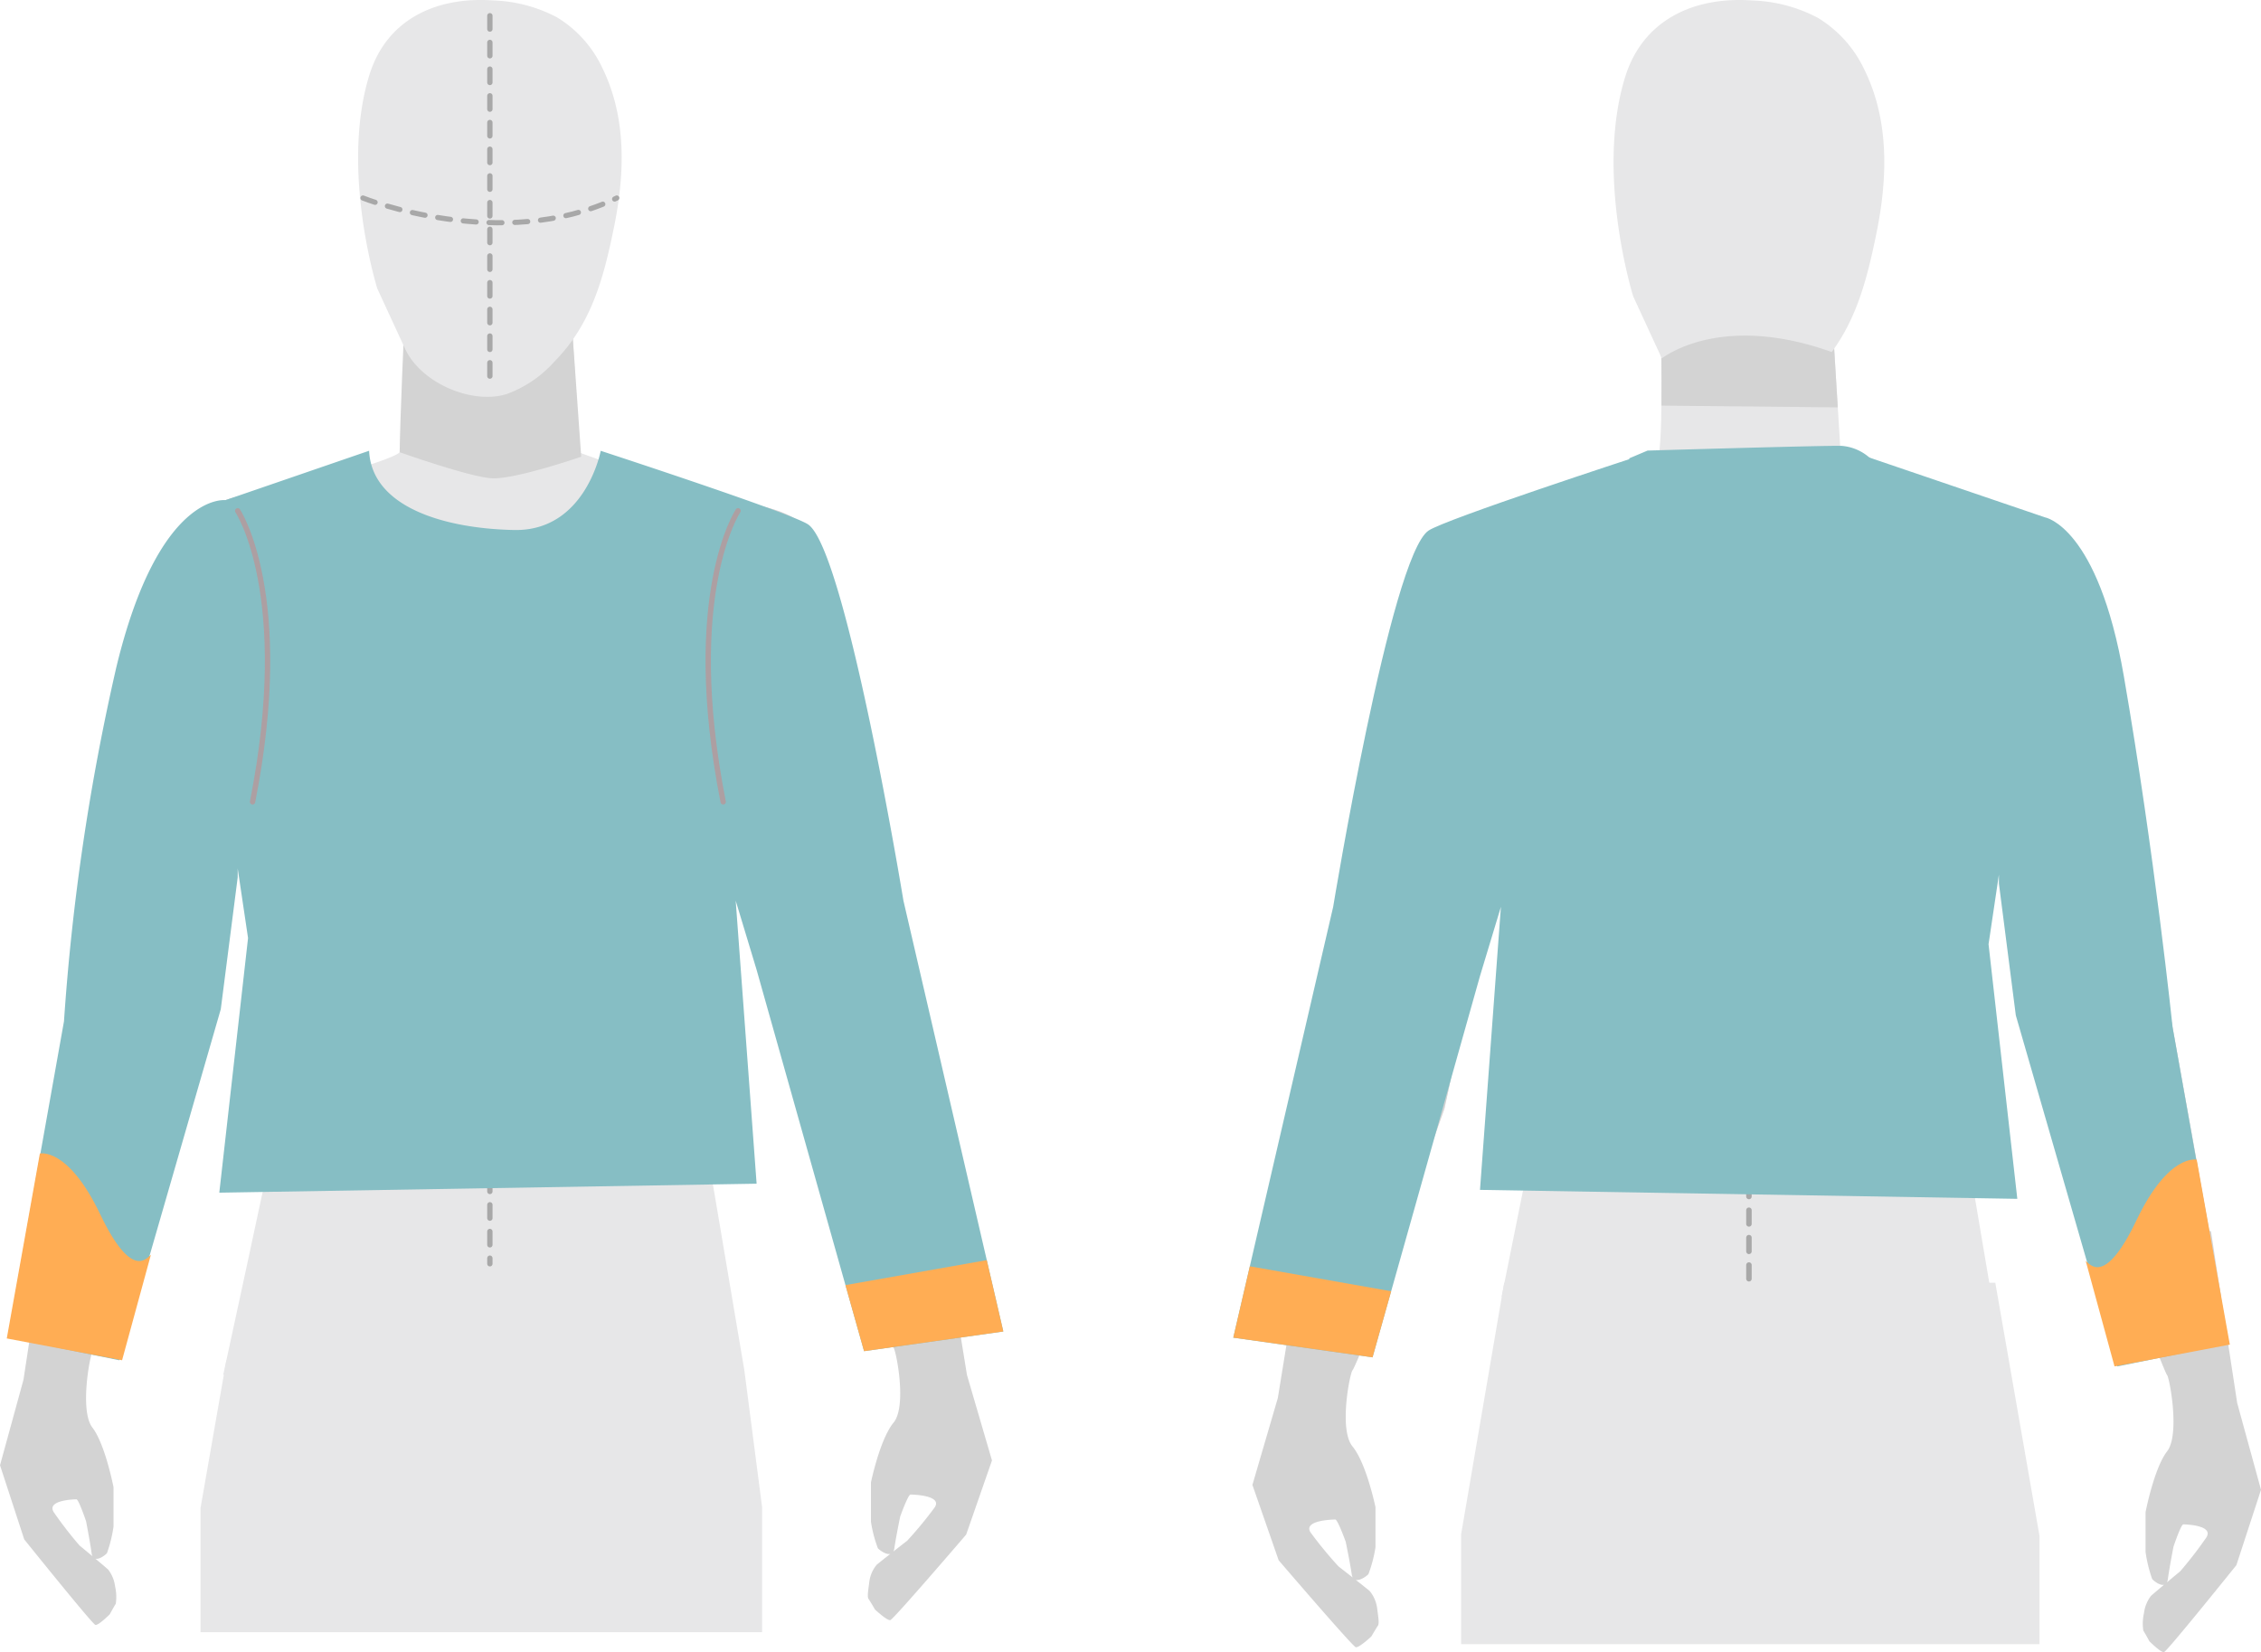 <svg xmlns="http://www.w3.org/2000/svg" width="305.884" height="223.558" viewBox="0 0 305.884 223.558">
  <g id="Grupo_56311" data-name="Grupo 56311" transform="translate(-226 -5933.456)">
    <g id="Grupo_56081" data-name="Grupo 56081" transform="translate(6831.559 1386.615)">
      <g id="Grupo_56017" data-name="Grupo 56017">
        <g id="Grupo_56016" data-name="Grupo 56016">
          <g id="Grupo_56015" data-name="Grupo 56015">
            <path id="Trazado_106606" data-name="Trazado 106606" d="M-6548.829,4634.716"/>
            <path id="Trazado_106607" data-name="Trazado 106607" d="M-6599.417,4717.666h11.171l8.856-24.791s2.15-9.419,2.15-12.542.614-8.754.614-8.754l4.659-12.542s3.276,14.078,3.89,18.634,1.331,14.589,0,21.193-7.278,34-7.278,34l44.341.682,26.156-1.282-6.14-36.318s-1.109-15.033-.5-16.927,4.778-22.251,4.778-22.251l6.16,18.6s3.174,20.938,3.788,22.627,7.321,19.672,7.321,19.672l11.69-.341-6.059-36.89-1.894-7.883-.768-5.068-3.839-29.845s-2.867-16.433-6.553-19.76S-6509,4614.6-6509,4614.6l-18.122-6.5-1.024-16.688-20.118.87-2.611-1.246s.409,15.767-.615,17-16.859,5.392-16.859,5.392-9.9-.478-14.538,7.235-6.962,34.947-6.962,34.947l-1.57,16.655s-6.211,19.248-6.211,21.022-1.786,24.382-1.786,24.382" fill="#e7e7e8"/>
            <g id="Grupo_56014" data-name="Grupo 56014">
              <path id="Trazado_106608" data-name="Trazado 106608" d="M-6551.491,4608.033s9.735,3.464,12.619,3.536c3.256.08,11.943-2.929,11.943-2.929l-1.218-17.227-20.118.87-2.611-1.246S-6551.433,4603.547-6551.491,4608.033Z" fill="#d3d3d3"/>
              <path id="Trazado_106609" data-name="Trazado 106609" d="M-6577.24,4680.333c0-3.123.614-8.754.614-8.754l4.659-12.542c-3.14-10.221-.819-24.726,1.774-28.548s1.775-10.921,1.775-10.921c.467-1.4-.057-3.9-.74-6.14-2.45.076-9.888.847-13.73,7.232-4.642,7.713-6.962,34.947-6.962,34.947l-1.57,16.655s-6.211,19.248-6.211,21.022-1.786,24.383-1.786,24.383h11.171l8.856-24.792S-6577.24,4683.455-6577.24,4680.333Z" fill="#d3d3d3"/>
              <path id="Trazado_106610" data-name="Trazado 106610" d="M-6483.815,4680.435l-1.894-7.883-.768-5.068-3.839-29.845s-2.867-16.433-6.553-19.76S-6509,4614.6-6509,4614.6l-.233-.084c-.957,2.753-1.683,5.432-1.683,5.432s-.819,7.1,1.775,10.921c2.325,3.426,4.43,15.434,2.581,25.247l.018,1.168,5.988,18.08s3.174,20.938,3.788,22.627,7.09,19.362,7.09,19.362l11.273-6.993Z" fill="#d3d3d3"/>
            </g>
            <path id="Trazado_106611" data-name="Trazado 106611" d="M-6538.842,4546.9l-.238-.015c-7.515-.465-14.217,2.582-16.536,10.188-3.915,12.842,1.1,28.816,1.1,28.816l3.759,8.143c2.135,4.627,9,7.576,13.714,6.14a15.894,15.894,0,0,0,6.41-4.32c5.1-5.14,6.728-11.353,8.138-18.26,1.481-7.254,1.738-14.943-1.657-21.728a15.81,15.81,0,0,0-6.071-6.687A19.816,19.816,0,0,0-6538.842,4546.9Z" fill="#e7e7e8"/>
            <line id="Línea_415" data-name="Línea 415" y2="49.096" transform="translate(-6539.286 4548.97)" fill="none" stroke="#a8a8a8" stroke-linecap="round" stroke-linejoin="round" stroke-width="0.722" stroke-dasharray="1.806"/>
            <line id="Línea_416" data-name="Línea 416" y2="98.279" transform="translate(-6539.286 4619.568)" fill="none" stroke="#a8a8a8" stroke-linecap="round" stroke-linejoin="round" stroke-width="0.722" stroke-dasharray="1.806"/>
            <path id="Trazado_106612" data-name="Trazado 106612" d="M-6573.4,4646.6s54.673,3.072,67.369,0" fill="none" stroke="#a8a8a8" stroke-linecap="round" stroke-linejoin="round" stroke-width="0.722" stroke-dasharray="1.806"/>
            <path id="Trazado_106613" data-name="Trazado 106613" d="M-6512.175,4688.779s-37.473,2.458-54.059,0" fill="none" stroke="#a8a8a8" stroke-linecap="round" stroke-linejoin="round" stroke-width="0.722" stroke-dasharray="1.806"/>
            <path id="Trazado_106614" data-name="Trazado 106614" d="M-6552.241,4597.863" fill="none" stroke="#e7e7e8" stroke-linecap="round" stroke-linejoin="round" stroke-width="0.722"/>
            <circle id="Elipse_4155" data-name="Elipse 4155" cx="0.847" cy="0.847" r="0.847" transform="translate(-6539.956 4614.271)" fill="#e7e7e8"/>
            <path id="Trazado_106615" data-name="Trazado 106615" d="M-6556.457,4573.634s18.772,7.536,34.343,0" fill="none" stroke="#a8a8a8" stroke-linecap="round" stroke-linejoin="round" stroke-width="0.698" stroke-dasharray="1.745"/>
          </g>
          <path id="Trazado_106616" data-name="Trazado 106616" d="M-6593.068,4708.872l4.822,8.795s-4.514,11.886-4.822,12.194-1.74,7.883,0,10.136,2.867,8.088,2.867,8.088v5.324a18.646,18.646,0,0,1-.879,3.583c-.35.41-1.885,1.536-2.09,0s-.744-4.3-.744-4.3-1-2.969-1.3-2.969-4.1.1-3.071,1.741a52.789,52.789,0,0,0,3.481,4.5s3.583,2.969,3.89,3.277a4.647,4.647,0,0,1,.922,2.252,6.4,6.4,0,0,1,.1,2.355c-.205.307-.819,1.433-.819,1.433s-1.536,1.536-1.945,1.434-9.624-11.57-9.624-11.57l-3.276-10.033,3.173-11.57,3.481-22.831Z" fill="#d3d3d3"/>
          <path id="Trazado_106617" data-name="Trazado 106617" d="M-6484.674,4708.224l-5.14,8.794s4.813,11.887,5.14,12.194,1.856,7.884,0,10.136-3.056,8.088-3.056,8.088v5.324a17.729,17.729,0,0,0,.937,3.584c.373.409,2.01,1.536,2.228,0s.794-4.3.794-4.3,1.062-2.969,1.389-2.969,4.367.1,3.275,1.74a53.42,53.42,0,0,1-3.711,4.5s-3.82,2.969-4.148,3.276a4.509,4.509,0,0,0-.982,2.253c-.109.921-.328,2.047-.109,2.355s.873,1.433.873,1.433,1.637,1.536,2.074,1.433,10.26-11.569,10.26-11.569l3.493-10.034-3.384-11.569-3.711-22.832Z" fill="#d3d3d3"/>
        </g>
        <path id="Trazado_106618" data-name="Trazado 106618" d="M-6555.623,4607.836l-19.437,6.683s-9.025-1.154-14.759,22.6a305.841,305.841,0,0,0-7.083,47.915l-7.631,42.8,15.124,3.071,13.719-47.506,2.289-17.848v-1.195l1.4,9.419-3.89,34.453,72.692-1.215-2.83-38.3,2.83,9.363,14.538,51.6,18.839-2.664-13.515-58.3s-7.781-47.357-12.886-50.9c-2.193-1.523-28.067-9.969-28.067-9.969s-2.048,10.921-11.74,10.716S-6555.281,4615.344-6555.623,4607.836Z" fill="#86bec4"/>
        <path id="Trazado_106619" data-name="Trazado 106619" d="M-6573.4,4615.964s7.54,11.325,2.011,39.378" fill="none" stroke="#d97c7c" stroke-linecap="round" stroke-linejoin="round" stroke-width="0.722" opacity="0.47"/>
        <path id="Trazado_106620" data-name="Trazado 106620" d="M-6505.711,4615.964s-7.54,11.325-2.011,39.378" fill="none" stroke="#d97c7c" stroke-linecap="round" stroke-linejoin="round" stroke-width="0.722" opacity="0.47"/>
        <path id="Trazado_106621" data-name="Trazado 106621" d="M-6585.149,4716.643c-.476.269-2.481,3.659-6.85-5.487s-8.166-8.225-8.166-8.225l-4.478,25.022,15.6,2.948Z" fill="#ffad54"/>
        <path id="Trazado_106622" data-name="Trazado 106622" d="M-6490.85,4721.912l2.187,7.761,18.838-2.664-2.238-9.653-19.119,3.379Z" fill="#ffad54"/>
      </g>
      <path id="Trazado_106623" data-name="Trazado 106623" d="M-6513.945,4723.514l9.087,8.75,2.4,18.508v16.923h-75.976v-16.782l3.5-20.012s21.725-6.066,22.292-5.5S-6513.945,4723.514-6513.945,4723.514Z" fill="#e7e7e8"/>
    </g>
    <g id="Grupo_56082" data-name="Grupo 56082" transform="translate(7109.049 1385.717)">
      <path id="Trazado_106597" data-name="Trazado 106597" d="M-6583.93,4714.351l3.539,23.214,3.227,11.763-3.332,10.2s-9.368,11.658-9.784,11.763-1.978-1.458-1.978-1.458-.625-1.145-.832-1.457a6.508,6.508,0,0,1,.1-2.394,4.736,4.736,0,0,1,.937-2.291c.312-.312,3.957-3.331,3.957-3.331a53.426,53.426,0,0,0,3.538-4.58c1.042-1.665-2.809-1.77-3.122-1.77s-1.325,3.019-1.325,3.019-.548,2.811-.757,4.373-1.77.416-2.126,0a19,19,0,0,1-.893-3.644v-5.41s1.145-5.937,2.915-8.224.312-9.992,0-10.305-4.9-12.4-4.9-12.4l4.9-8.941Z" fill="#d3d3d3"/>
      <path id="Trazado_106598" data-name="Trazado 106598" d="M-6706.406,4713.693l-3.768,23.212-3.44,11.763,3.551,10.2s9.99,11.66,10.433,11.763,2.108-1.458,2.108-1.458.666-1.144.888-1.457,0-1.457-.111-2.394a4.575,4.575,0,0,0-1-2.29c-.334-.312-4.218-3.331-4.218-3.331a54.18,54.18,0,0,1-3.768-4.58c-1.115-1.666,3-1.77,3.329-1.77s1.413,3.019,1.413,3.019.584,2.809.806,4.371,1.887.416,2.265,0a17.925,17.925,0,0,0,.954-3.643v-5.41s-1.221-5.936-3.108-8.223-.333-9.994,0-10.306,5.227-12.4,5.227-12.4l-5.227-8.942Z" fill="#d3d3d3"/>
      <g id="Grupo_56021" data-name="Grupo 56021">
        <path id="Trazado_106624" data-name="Trazado 106624" d="M-6708.217,4723.242h11.476l9.1-25.47s2.209-9.678,2.209-12.886.631-8.993.631-8.993l4.786-12.886s3.366,14.464,4,19.144,1.367,14.989,0,21.774l-3.892,19.317h41.969l24.3-.226-3.735-22.089s-1.139-15.445-.508-17.391,4.909-22.86,4.909-22.86l6.328,19.109s3.261,21.51,3.892,23.246,7.521,20.211,7.521,20.211h12.675l-6.89-38.251-1.946-8.1-.788-5.207-3.945-30.661s-2.945-16.883-6.732-20.3-12.464-3.366-12.464-3.366l-18.618-6.68-1.052-17.145-20.669.894-2.683-1.28s.421,16.2-.631,17.461-17.321,5.54-17.321,5.54-10.168-.491-14.936,7.433-7.153,35.9-7.153,35.9l-1.613,17.11s-6.381,19.775-6.381,21.6-1.834,25.05-1.834,25.05" fill="#e7e7e8"/>
        <g id="Grupo_56020" data-name="Grupo 56020">
          <path id="Trazado_106625" data-name="Trazado 106625" d="M-6658.28,4602.626l23.856.236-.572-9.33-17.882-3.121-5.47,2.735S-6658.221,4598.018-6658.28,4602.626Z" fill="#d3d3d3"/>
          <path id="Trazado_106626" data-name="Trazado 106626" d="M-6685.433,4684.886c0-3.208.631-8.993.631-8.993l4.786-12.885c-3.226-10.5-.842-25.4,1.823-29.33s1.823-11.22,1.823-11.22c.48-1.439-.058-4-.76-6.309-2.517.079-10.159.871-14.106,7.431-4.768,7.924-7.153,35.9-7.153,35.9l-1.613,17.11s-6.381,19.775-6.381,21.6-1.834,25.05-1.834,25.05h11.476l9.1-25.47S-6685.433,4688.094-6685.433,4684.886Z" fill="#d3d3d3"/>
          <path id="Trazado_106627" data-name="Trazado 106627" d="M-6589.451,4684.992l-1.946-8.1-.788-5.207-3.945-30.661s-2.945-16.883-6.732-20.3-12.464-3.367-12.464-3.367l-.24-.085c-.983,2.828-1.728,5.581-1.728,5.581s-.842,7.292,1.823,11.22c2.388,3.519,4.551,15.856,2.652,25.938l.018,1.2,6.152,18.576s3.261,21.51,3.892,23.246,7.521,20.211,7.521,20.211h12.675Z" fill="#d3d3d3"/>
        </g>
        <line id="Línea_417" data-name="Línea 417" y2="100.969" transform="translate(-6646.44 4622.458)" fill="none" stroke="#a8a8a8" stroke-linecap="round" stroke-linejoin="round" stroke-width="0.742" stroke-dasharray="1.855"/>
        <path id="Trazado_106628" data-name="Trazado 106628" d="M-6681.489,4650.227s56.17,3.156,69.213,0" fill="none" stroke="#a8a8a8" stroke-linecap="round" stroke-linejoin="round" stroke-width="0.742" stroke-dasharray="1.855"/>
        <path id="Trazado_106629" data-name="Trazado 106629" d="M-6618.587,4693.564s-38.5,2.525-55.539,0" fill="none" stroke="#a8a8a8" stroke-linecap="round" stroke-linejoin="round" stroke-width="0.742" stroke-dasharray="1.855"/>
        <path id="Trazado_106630" data-name="Trazado 106630" d="M-6659.75,4600.159" fill="none" stroke="#e7e7e8" stroke-linecap="round" stroke-linejoin="round" stroke-width="0.742"/>
        <circle id="Elipse_4156" data-name="Elipse 4156" cx="0.87" cy="0.87" r="0.87" transform="translate(-6647.128 4617.016)" fill="#e7e7e8"/>
        <path id="Trazado_106631" data-name="Trazado 106631" d="M-6658.229,4596.224l0,.007c1.531-1.111,9.164-5.8,22.991-.858,3.458-4.7,4.833-10.121,6.041-16.039,1.522-7.453,1.786-15.353-1.7-22.323a16.242,16.242,0,0,0-6.237-6.87,20.361,20.361,0,0,0-8.851-2.339l-.244-.016c-7.721-.478-14.606,2.652-16.989,10.467-4.022,13.194,1.126,29.6,1.126,29.6Z" fill="#e7e7e8"/>
      </g>
      <line id="Línea_418" data-name="Línea 418" x2="2.895" y2="14.548" transform="translate(-6613.644 4723.016)" fill="#d3d3d3"/>
      <path id="Trazado_106602" data-name="Trazado 106602" d="M-6679.553,4721.308l-5.824,34.034v14.878h78.244v-14.658l-5.978-34.254Z" fill="#e7e7e8"/>
      <g id="Grupo_56023" data-name="Grupo 56023">
        <path id="Trazado_106632" data-name="Trazado 106632" d="M-6662.625,4609.755l2.469-1.046s24.021-.707,26.251-.638a6.461,6.461,0,0,1,3.881,1.69s-1,13.441-1.372,13.441-21.3,2.191-22.611,1.644-8.359-8.264-8.618-8.7S-6662.625,4609.755-6662.625,4609.755Z" fill="#86bec4"/>
        <g id="Grupo_56022" data-name="Grupo 56022">
          <path id="Trazado_106633" data-name="Trazado 106633" d="M-6630.4,4609.568l24.048,8.188s7.133,1.252,10.63,21.472c4.163,24.078,6.6,47.537,6.6,47.537l7.631,42.8-15.125,3.072-13.719-47.506-2.289-17.848v-1.195l-1.4,9.419,3.891,34.452-72.693-1.214,2.831-38.3-2.831,9.364-14.538,51.6-18.839-2.663,13.515-58.3s7.781-47.357,12.886-50.9c2.193-1.523,28.067-9.969,28.067-9.969s2.048,10.921,11.74,10.716S-6630.743,4617.076-6630.4,4609.568Z" fill="#86bec4"/>
          <path id="Trazado_106634" data-name="Trazado 106634" d="M-6600.876,4718.374c.476.269,2.482,3.66,6.85-5.487s8.166-8.224,8.166-8.224l4.478,25.021-15.6,2.949Z" fill="#ffad54"/>
          <path id="Trazado_106635" data-name="Trazado 106635" d="M-6695.174,4723.644l-2.187,7.76-18.839-2.664,2.238-9.653,19.119,3.379Z" fill="#ffad54"/>
        </g>
      </g>
    </g>
  </g>
</svg>
